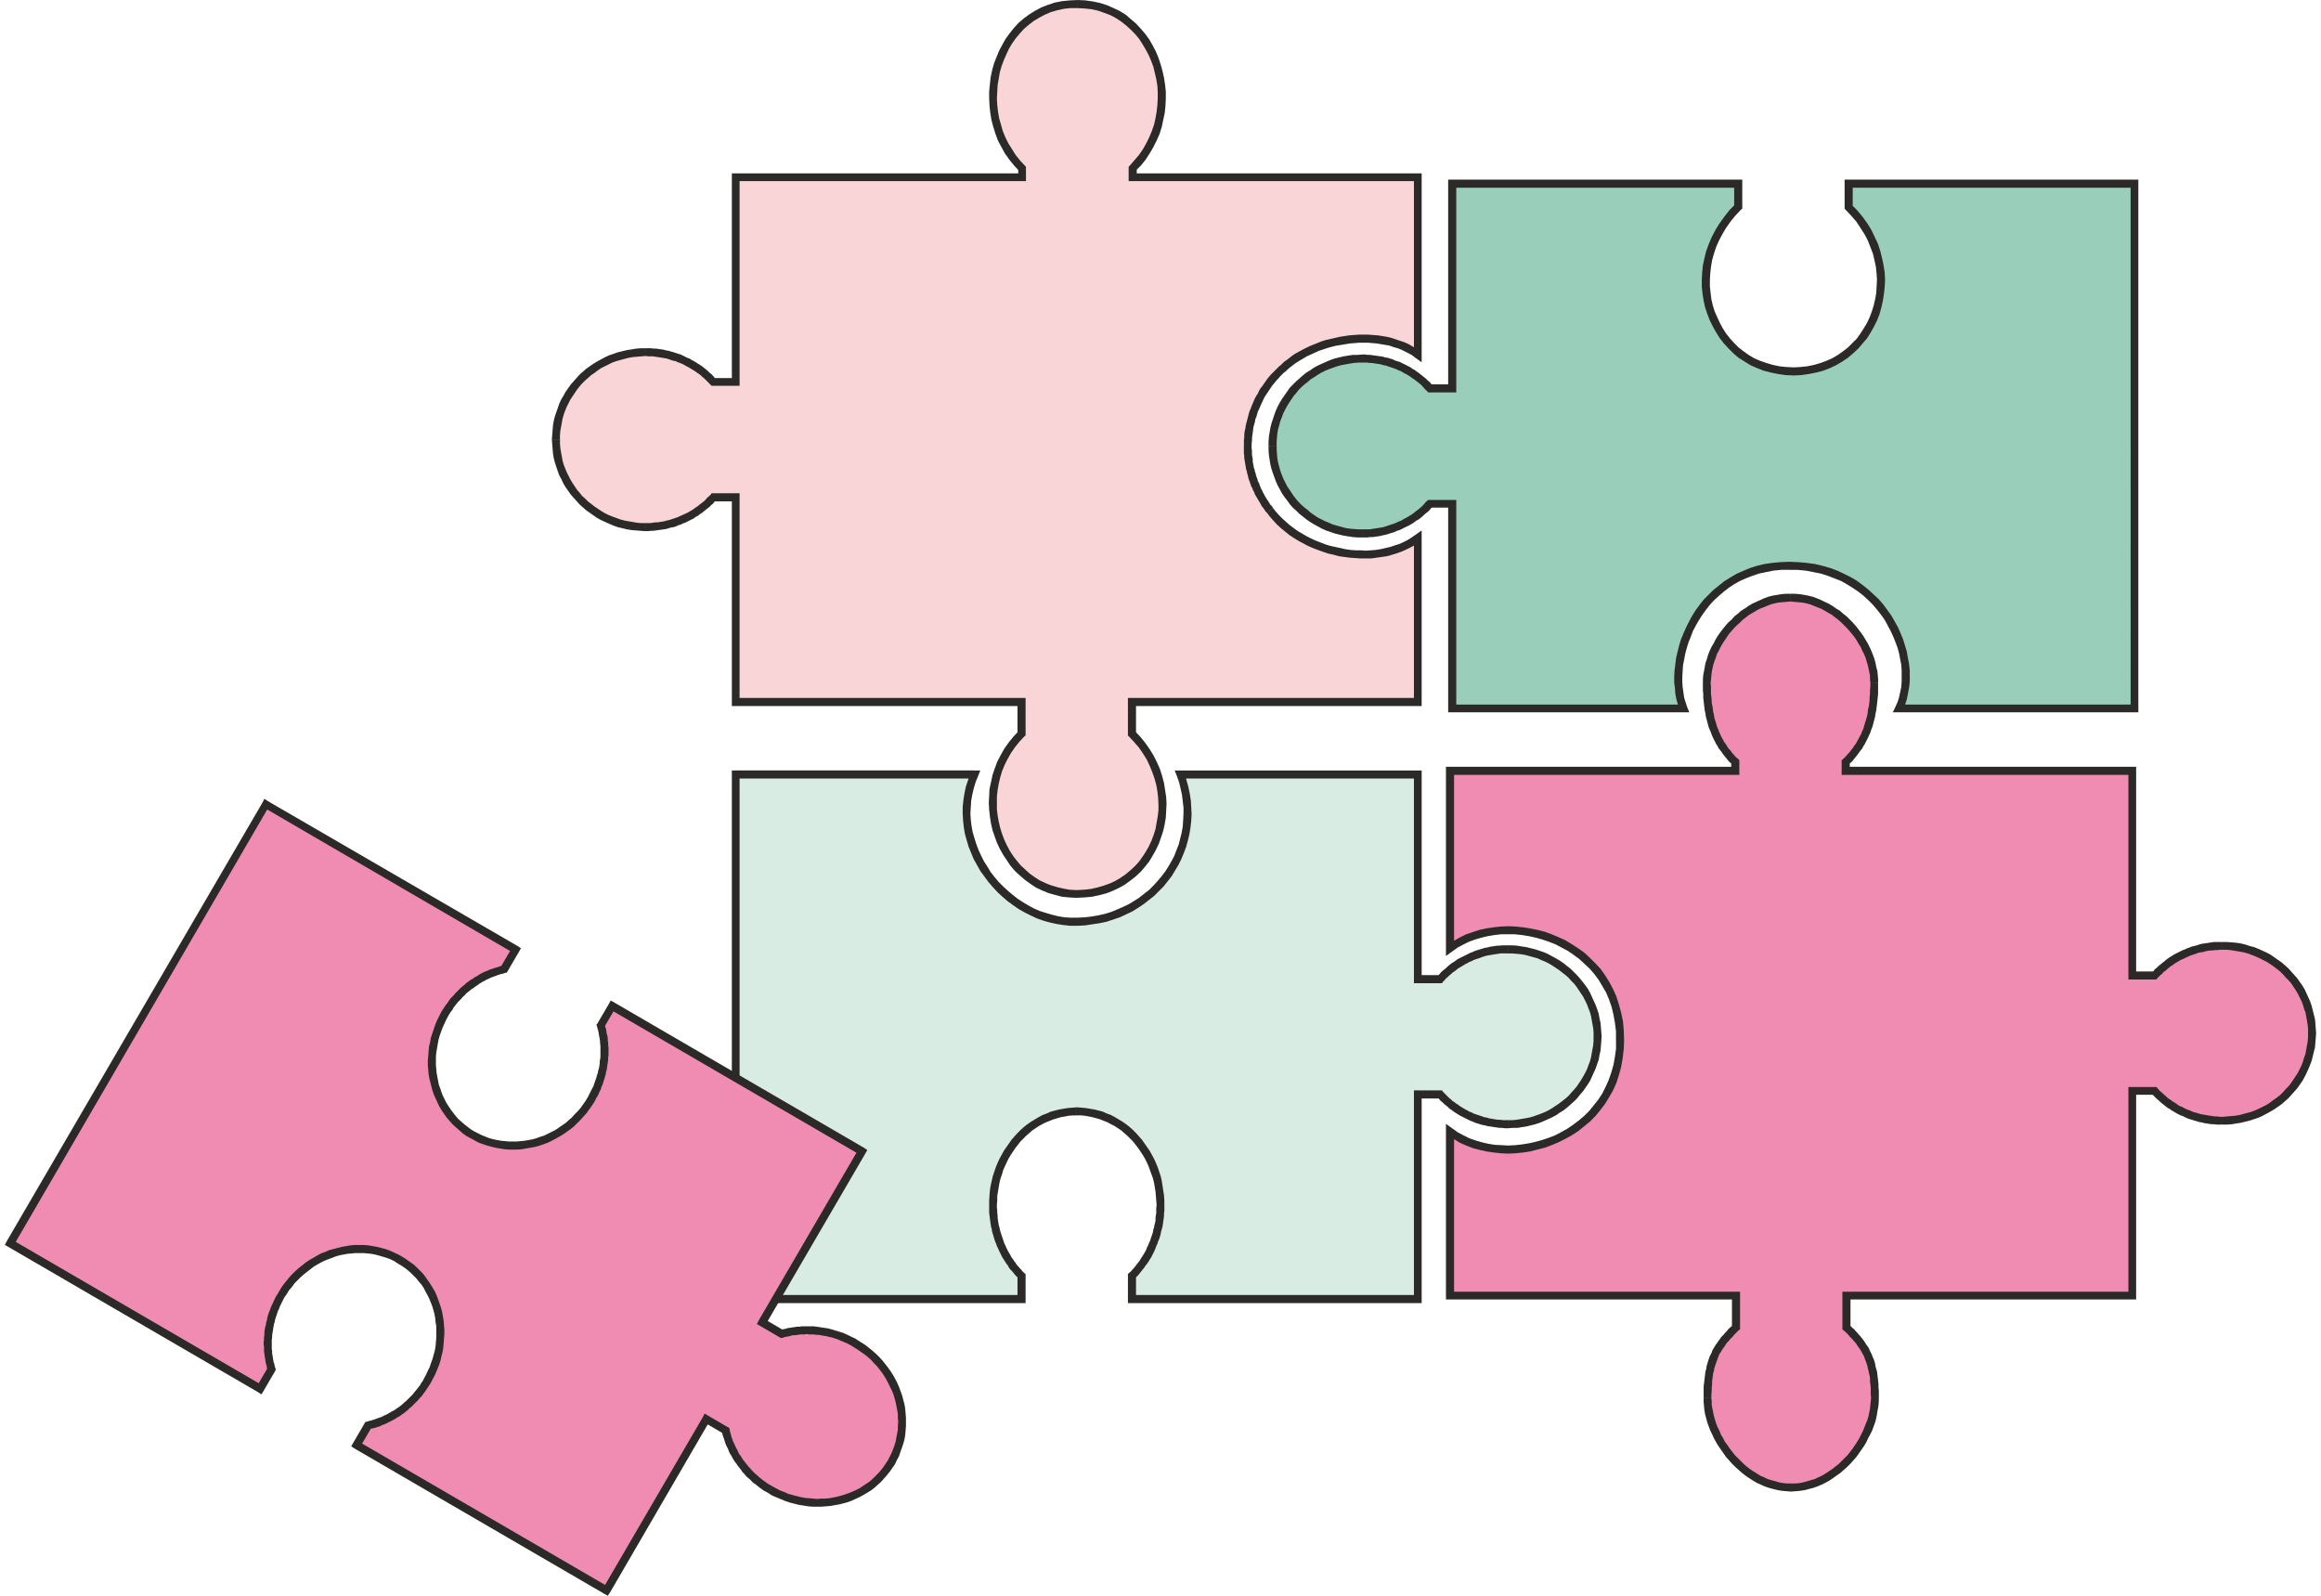 <svg xmlns="http://www.w3.org/2000/svg" width="96" height="66" fill-rule="evenodd" clip-rule="evenodd" image-rendering="optimizeQuality" shape-rendering="geometricPrecision" text-rendering="geometricPrecision" viewBox="0 0 62.79 43.35"><defs><style>.fil4{fill:#f08bb2}.fil1{fill:#2b2a29;fill-rule:nonzero}</style></defs><g id="Слой_x0020_1"><g id="_838559168"><path fill="#99cfba" d="M57.85 4.99h-7.76v.63c1.73 1.71.72 4.47-1.5 4.47-2.23 0-3.24-2.76-1.5-4.47v-.63h-7.77v5.56h-.6c-.45-.5-1.11-.81-1.84-.81-1.35 0-2.44 1.06-2.44 2.38 0 1.31 1.09 2.37 2.44 2.37.73 0 1.39-.31 1.84-.81h.6v5.56h6.28c-.52-1.37.44-3.87 2.88-3.87 2.51 0 3.63 2.48 2.98 3.87h6.39V4.99z"/><path id="1" d="M50.09 5.1l-.11-.11.11-.11h7.76v.22h-7.76zm-.11-.11v-.11h.11l-.11.11zm.22.63l-.19.08-.03-.08v-.63h.22v.63zm-.19.08l-.03-.03v-.05l.03.08zm-1.42 4.28l.19-.01.19-.02.19-.04.17-.05.16-.06.16-.07.15-.09.14-.1.13-.1.12-.12.12-.12.1-.14.09-.14.09-.15.07-.15.06-.16.05-.16.04-.17.03-.17.01-.18.01-.18-.01-.17-.02-.18-.04-.19-.04-.17-.07-.18-.07-.18-.09-.17-.11-.17-.11-.17-.14-.16-.15-.16.15-.15.16.16.15.18.13.18.11.18.09.19.09.19.06.19.05.2.04.19.03.2.01.19-.01.19-.02.19-.03.19-.04.18-.05.18-.07.18-.08.16-.09.16-.1.16-.12.14-.12.14-.14.13-.14.12-.15.1-.17.1-.17.08-.18.07-.19.05-.2.04-.21.03-.21.01v-.22zM47.2 5.62l-.04.08-.15.16-.13.16-.12.17-.1.17-.09.17-.08.18-.06.18-.05.18-.03.18-.02.18-.01.17v.18l.02.18.02.17.04.17.05.16.07.16.07.15.08.15.09.14.11.14.11.12.12.12.13.1.14.1.15.09.16.07.17.06.17.05.18.04.19.02.2.01v.22l-.22-.01-.2-.03-.2-.04-.19-.05-.18-.07-.18-.08-.16-.1-.16-.1-.14-.12-.13-.13-.13-.14-.11-.14-.1-.16-.09-.16-.08-.16-.07-.18-.06-.18-.04-.18-.03-.19-.02-.19V7.6l.01-.19.02-.2.04-.19.05-.2.07-.19.08-.19.1-.19.11-.18.13-.18.14-.18.16-.16-.03.07h.22zm0 0v.05l-.04.03.04-.08zm-.22-.63l.11-.11.11.11v.63h-.22v-.63zm.11-.11h.11v.11l-.11-.11zm-7.77.22l-.11-.11.11-.11h7.77v.22h-7.77zm-.11-.11v-.11h.11l-.11.11zm.22 5.56l-.11.11-.11-.11V4.99h.22v5.56zm0 0v.11h-.11l.11-.11zm-.71.11l-.09-.04.09-.18h.6v.22h-.6zm0 0h-.05l-.04-.04.09.04zm-1.84-1.03h.07l.07.01h.07l.07.01.07.01.07.01.07.01.07.01.06.02.07.01.06.02.07.02.06.03.06.02.07.02.06.03.06.03.06.03.06.03.06.03.05.04.06.03.05.04.06.04.05.04.05.04.05.04.05.04.05.05.05.04.04.05.05.05-.17.14-.04-.04-.04-.04-.04-.05-.04-.04-.05-.04-.05-.04-.04-.03-.05-.04-.05-.03-.05-.04-.05-.03-.05-.03-.06-.03-.05-.03-.05-.03-.06-.02-.06-.03-.05-.02-.06-.02-.06-.02-.06-.02-.06-.02-.06-.01-.06-.02-.06-.01-.06-.01-.07-.01-.06-.01h-.06l-.07-.01h-.13v-.22zm-2.55 2.49v-.13l.01-.13.02-.12.02-.12.03-.12.04-.12.04-.12.04-.11.05-.11.06-.11.06-.1.07-.1.07-.1.07-.1.08-.08.09-.09.09-.08.09-.08.1-.08.1-.06.1-.07.11-.06.11-.05.11-.05.12-.05.11-.04.12-.03.13-.03.12-.02.13-.02h.13l.13-.01v.22h-.12l-.12.01-.12.02-.11.02-.11.02-.11.03-.11.04-.11.04-.1.04-.1.05-.1.06-.09.06-.1.06-.08.07-.09.07-.08.07-.08.08-.07.09-.07.08-.06.09-.06.09-.06.1-.05.09-.05.1-.04.11-.04.1-.03.11-.03.11-.02.11-.01.11-.01.12v.12h-.22zm2.55 2.48h-.13l-.13-.01-.13-.02-.12-.02-.13-.03-.12-.03-.11-.04-.12-.04-.11-.05-.11-.06-.11-.06-.1-.06-.1-.07-.1-.08-.09-.07-.09-.09-.09-.08-.08-.09-.07-.1-.07-.09-.07-.1-.06-.11-.06-.11-.05-.11-.04-.11-.04-.11-.04-.12-.03-.12-.02-.12-.02-.13-.01-.13v-.12h.22v.11l.01.12.01.11.02.11.03.11.03.11.04.11.04.1.05.1.05.1.06.09.06.09.06.09.07.09.07.08.08.08.08.07.09.07.08.07.1.07.09.06.1.05.1.05.1.04.11.05.11.03.11.03.11.03.11.02.12.01.12.01h.12v.22zm1.84-.81l.08-.03-.05.04-.04.05-.05.05-.05.04-.05.04-.05.05-.05.04-.05.04-.06.03-.05.04-.06.04-.05.03-.06.03-.06.03-.06.03-.06.03-.06.03-.07.02-.06.03-.06.02-.07.02-.06.02-.07.02-.06.01-.07.02-.07.01-.07.01-.07.01h-.07l-.07.01h-.14v-.22h.2l.06-.01.06-.01.07-.01.06-.01.06-.01.06-.01.06-.02.06-.02.06-.02.06-.02.06-.02.05-.02.06-.03.06-.02.05-.03.05-.03.06-.03.05-.03.05-.03.05-.03.05-.04.05-.04.04-.03.05-.04.05-.04.04-.04.04-.04.04-.05.04-.04.09-.03v.21zm-.09-.18l.04-.03h.05l-.09.03zm.69-.03l.11.1-.11.11h-.6v-.21h.6zm0 0h.11v.1l-.11-.1zm.11 5.66l-.11.11-.11-.11v-5.56h.22v5.56zm-.11.11h-.11v-.11l.11.11zm6.28-.21l.1.06-.1.15h-6.28v-.21h6.28zm.1.06l.06.15h-.16l.1-.15zm2.78-3.72h-.22l-.21.02-.2.04-.19.04-.18.06-.18.07-.16.07-.16.09-.15.1-.14.11-.13.11-.13.12-.11.12-.11.14-.1.14-.09.14-.08.14-.08.15-.06.16-.06.15-.05.16-.04.15-.03.16-.03.15-.01.16-.01.15v.15l.01.14.02.14.02.14.04.13.04.12-.2.08-.05-.14-.04-.14-.03-.15-.01-.16-.02-.15v-.17l.01-.16.02-.16.02-.17.04-.17.04-.16.05-.17.07-.17.07-.16.08-.16.08-.15.1-.16.11-.15.11-.14.13-.13.13-.13.15-.12.15-.12.16-.1.17-.1.18-.08.19-.08.19-.06.21-.05.21-.03.22-.02.24-.01v.22zm2.98 3.87l-.1-.15.06-.13.04-.13.03-.14.03-.14.01-.14v-.3l-.01-.16-.03-.15-.03-.16-.04-.15-.06-.16-.06-.15-.07-.15-.08-.15-.08-.15-.1-.14-.11-.14-.11-.13-.13-.13-.13-.12-.14-.11-.15-.1-.16-.1-.16-.09-.18-.07-.18-.07-.19-.06-.2-.04-.21-.04-.22-.02h-.22v-.22l.23.01.24.02.22.03.21.05.21.06.19.07.19.09.18.09.17.1.16.12.15.12.14.13.14.13.12.14.11.15.11.15.09.16.09.16.07.16.07.17.05.16.05.17.03.17.03.16.02.17v.33l-.02.16-.03.16-.03.15-.05.15-.06.14-.1-.15v.21zm0 0h-.17l.07-.15.1.15zm6.39-.21l.11.1-.11.11h-6.39v-.21h6.39zm.11.1v.11h-.11l.11-.11zm-.21-14.25l.1-.11.11.11v14.25h-.21V4.99zm.1-.11h.11v.11l-.11-.11z" class="fil1"/><path fill="#f9d5d7" d="M29.14.11c-2.22-.03-3.05 2.94-1.5 4.46v.25h-7.79v5.56h-.6c-.45-.5-1.11-.81-1.84-.81-1.35 0-2.44 1.06-2.44 2.37s1.09 2.38 2.44 2.38c.73 0 1.39-.32 1.84-.81h.6v5.56h7.77v.86c-1.58 1.56-.6 4.34 1.5 4.35 2.22.02 3.13-2.74 1.5-4.35v-.86h7.76v-4.45c-1.15.85-3.15.41-4.02-.76-.37-.48-.6-1.08-.6-1.74 0-.84.38-1.6.98-2.13.89-.85 2.67-1.08 3.64-.36V4.82h-7.74v-.25c1.54-1.52.72-4.44-1.5-4.46z"/><path id="1" d="M27.53 4.57l.03.08-.14-.15-.13-.16-.12-.17-.1-.18-.09-.17-.07-.19-.06-.19-.05-.19-.03-.19-.02-.19-.01-.2v-.19l.02-.19.02-.19.04-.19.05-.18.07-.18.07-.17.09-.17.09-.16.11-.15.12-.15.12-.13.14-.12.15-.11.16-.1.17-.09.18-.07.18-.06.2-.04.21-.02.21-.01v.22h-.2l-.18.02-.18.04-.17.05-.16.07-.15.08-.15.09-.13.1-.13.11-.11.12-.11.13-.1.14-.09.15-.07.15-.07.16-.06.16-.05.17-.03.18-.03.17-.01.18-.01.18.01.18.02.18.03.18.05.17.05.18.07.17.08.16.1.16.1.16.12.15.13.14.03.07h-.21zm.18-.07l.03.03v.04l-.03-.07zm.03.32l-.1.1-.11-.1v-.25h.21v.25zm0 0v.1h-.1l.1-.1zm-7.89.1l-.1-.1.1-.11h7.79v.21h-7.79zm-.1-.1v-.11h.1l-.1.11zm.21 5.56l-.11.1-.1-.1V4.82h.21v5.56zm0 0v.1h-.11l.11-.1zm-.71.1l-.08-.03.08-.18h.6v.21h-.6zm0 0h-.05l-.03-.03.08.03zm-1.84-1.02h.14l.07.01h.07l.07.01.07.01.07.01.07.02.06.01.07.02.07.02.06.02.06.02.07.02.06.03.06.03.06.03.06.02.06.04.06.03.05.03.06.04.05.03.06.04.05.04.05.04.05.04.05.05.05.04.05.05.04.05.05.04-.16.15-.04-.04-.05-.05-.04-.04-.04-.04-.05-.04-.04-.04-.05-.04-.05-.03-.05-.04-.05-.03-.05-.03-.05-.03-.05-.03-.06-.03-.05-.03-.06-.03-.05-.02-.06-.02-.06-.03-.06-.01-.06-.02-.06-.02-.06-.02-.06-.01-.06-.01-.06-.01-.07-.01-.06-.01-.06-.01h-.13l-.07-.01v-.21zm-2.55 2.48l.01-.12.01-.13.01-.13.02-.12.03-.12.04-.12.04-.11.04-.12.05-.11.06-.1.06-.11.07-.1.07-.1.08-.09.08-.09.08-.09.09-.08.09-.08.1-.07.1-.07.1-.06.11-.06.11-.06.11-.05.12-.04.11-.04.13-.03.12-.03.13-.02.12-.02.13-.01h.13v.21l-.12.01-.12.01-.11.01-.12.02-.11.03-.11.03-.11.03-.11.04-.1.05-.1.05-.1.05-.09.06-.09.07-.09.06-.09.08-.08.07-.08.08-.07.08-.07.09-.06.09-.06.09-.06.09-.05.1-.05.1-.04.1-.04.11-.03.11-.02.11-.02.11-.02.11-.01.12v.11h-.22zm2.55 2.49l-.13-.01-.13-.01-.12-.01-.13-.02-.12-.03-.13-.03-.11-.04-.12-.05-.11-.05-.11-.05-.11-.06-.1-.07-.1-.07-.1-.07-.09-.08-.09-.08-.08-.09-.08-.09-.08-.09-.07-.1-.07-.1-.06-.1-.05-.11-.06-.11-.04-.11-.04-.12-.04-.12-.03-.12-.02-.12-.01-.12-.01-.13-.01-.13h.22v.12l.01.11.02.12.02.11.02.11.03.11.04.1.04.1.05.1.05.1.06.1.06.09.06.09.07.08.07.09.08.07.08.08.09.07.09.07.09.06.09.06.1.06.1.05.1.04.11.04.11.04.11.03.11.02.12.02.11.02.12.01h.12v.22zm1.84-.81l.08-.04-.05.05-.04.05-.05.04-.05.05-.05.04-.05.04-.05.04-.05.04-.06.04-.05.04-.06.03-.05.04-.06.03-.06.03-.06.03-.06.03-.06.02-.06.03-.07.02-.06.03-.06.02-.07.01-.07.02-.06.02-.07.01-.07.01-.07.01-.07.01-.07.01h-.07l-.07.01h-.07v-.22h.13l.07-.01.06-.01h.06l.07-.01.06-.01.06-.01.06-.02.06-.01.06-.02.06-.02.06-.02.06-.02.06-.03.05-.02.06-.03.05-.02.06-.03.05-.03.05-.03.05-.03.05-.04.05-.03.05-.04.05-.04.04-.03.05-.04.04-.04.04-.05.05-.04.04-.04.08-.04v.22zm-.08-.18l.03-.04h.05l-.08.04zm.68-.04l.11.11-.11.11h-.6v-.22h.6zm0 0h.11v.11l-.11-.11zm.11 5.67l-.11.11-.1-.11v-5.56h.21v5.56zm-.11.11h-.1v-.11l.1.11zm7.77-.22l.11.11-.11.11h-7.77v-.22h7.77zm0 0h.11v.11l-.11-.11zm.11.97l-.04.08-.18-.08v-.86h.22v.86zm0 0v.05l-.04.03.04-.08zm1.39 4.46l-.2-.01-.2-.02-.19-.05-.18-.05-.17-.07-.17-.08-.15-.1-.15-.11-.14-.12-.13-.12-.12-.14-.1-.15-.1-.15-.09-.16-.08-.17-.06-.17-.06-.17-.04-.18-.03-.19-.02-.18-.01-.19.01-.19.01-.19.04-.18.04-.19.06-.18.07-.19.09-.17.1-.18.12-.17.13-.16.14-.15.15.15-.13.14-.12.15-.11.16-.09.16-.08.16-.07.17-.05.17-.04.17-.03.17-.02.18v.34l.02.17.03.17.04.17.05.16.06.16.07.15.08.15.09.14.1.13.11.13.12.11.12.11.14.1.14.09.15.07.15.06.17.05.17.04.17.03.19.01v.21zm1.61-4.46l-.03-.07.15.16.13.16.12.17.11.18.09.18.08.18.06.19.05.19.03.19.03.19.01.19-.01.18-.01.19-.03.18-.04.18-.06.18-.06.17-.08.17-.09.16-.09.15-.11.14-.12.14-.14.13-.14.11-.15.11-.16.09-.17.08-.18.07-.19.05-.19.04-.21.02-.21.01v-.21l.2-.01.18-.02.18-.04.17-.05.17-.06.15-.07.15-.09.13-.09.13-.11.12-.11.11-.12.1-.14.09-.14.08-.14.07-.15.06-.16.05-.16.03-.17.03-.17.02-.17v-.17l-.01-.18-.02-.17-.03-.17-.05-.18-.06-.17-.07-.17-.08-.17-.1-.16-.11-.16-.13-.15-.14-.15-.03-.08h.22zm-.19.08l-.03-.03v-.05l.03.08zm-.03-.94l.11-.11.11.11v.86h-.22v-.86zm0 0v-.11h.11l-.11.11zm7.87-.11l.11.11-.11.11h-7.76v-.22h7.76zm.11.11v.11h-.11l.11-.11zm-.21-4.45l.04-.09.17.09v4.45h-.21v-4.45zm.04-.09l.17-.12v.21l-.17-.09zm-3.87-.74v.01l.08.1.09.1.09.09.1.09.1.09.11.08.11.08.12.07.12.07.12.06.13.06.13.05.13.05.13.04.14.03.14.03.13.03.14.02.14.01h.14l.13.01.14-.01.13-.01.13-.02.13-.03.13-.03.12-.04.13-.04.11-.05.12-.06.11-.07.1-.07.13.18-.12.08-.12.07-.12.06-.13.06-.14.05-.13.04-.14.04-.14.02-.14.02-.15.02H36.83l-.15-.01-.14-.01-.15-.02-.15-.02-.14-.04-.14-.03-.15-.05-.14-.05-.13-.05-.14-.06-.13-.07-.13-.07-.13-.08-.12-.08-.11-.09-.11-.09-.11-.1-.1-.11-.09-.1-.09-.12v.01l.17-.14zm0 0v.01-.01zm-.58-1.67v.06l.01.06v.12l.01.05.01.06v.06l.01.06.01.05.01.06.02.05.01.06.02.05.01.05.02.06.02.05.01.05.03.05.02.06.02.05.02.05.03.05.02.05.03.05.02.04.03.05.03.05.03.04.03.05.03.05.04.04.03.04-.17.14-.04-.05-.03-.05-.04-.05-.03-.04-.03-.06-.03-.05-.03-.05-.03-.05-.03-.05-.03-.05-.02-.06-.03-.05-.02-.06-.03-.05-.02-.06-.02-.06-.02-.05-.02-.06-.01-.06-.02-.06-.01-.06-.02-.06-.01-.06-.01-.06-.01-.06-.01-.06-.01-.06v-.06l-.01-.07v-.19h.21zm.94-2.05v.01l-.06.04-.05.05-.05.05-.05.06-.05.05-.04.05-.05.06-.04.05-.04.06-.04.06-.04.06-.04.06-.04.06-.03.06-.03.07-.03.06-.03.07-.03.07-.03.06-.02.07-.02.07-.03.07-.01.07-.02.07-.02.07-.01.08-.01.07-.01.07-.01.08v.07l-.01.08v.07h-.21v-.16l.01-.08v-.08l.01-.08.02-.08.01-.08.02-.08.02-.07.02-.08.02-.08.02-.07.03-.07.03-.08.03-.07.03-.07.03-.07.04-.07.04-.06.03-.07.04-.07.05-.06.04-.06.05-.07.04-.06.05-.06.05-.06.05-.05.06-.06.05-.05.06-.06.06-.05-.01.01.15.15zm0 0v.01h-.01l.01-.01zm3.68-.44l-.17.09-.09-.07-.09-.05-.1-.05-.1-.05-.1-.04-.11-.03-.11-.04-.11-.02-.12-.02-.12-.02-.12-.01-.12-.01h-.24l-.12.01-.13.01-.12.02-.12.02-.13.02-.12.03-.11.03-.12.04-.12.04-.11.05-.11.05-.11.05-.1.06-.1.06-.1.06-.09.07-.09.07-.08.07-.15-.15.09-.09.1-.07.1-.08.1-.07.11-.06.11-.06.12-.06.11-.05.13-.05.12-.05.12-.04.13-.03.13-.03.13-.03.13-.02.13-.02.13-.01.13-.01h.26l.13.01.13.01.13.02.12.02.12.03.12.04.12.04.12.04.11.05.1.06.11.06.1.07-.17.09h.21zm0 0v.21l-.17-.12.17-.09zm-.21-4.81l.1-.11.11.11v4.81h-.21V4.82zm.1-.11h.11v.11l-.11-.11zm-7.74.21l-.11-.1.11-.11h7.74v.21h-7.74zm0 0h-.11v-.1l.11.1zm-.11-.35l.03-.07.19.07v.25h-.22v-.25zm0 0v-.04l.03-.03-.03.07zM29.14 0l.21.01.21.03.19.04.19.06.18.08.17.08.16.1.14.12.14.12.13.14.12.14.11.15.09.16.09.17.07.17.06.18.05.18.04.18.03.19.02.19v.19l-.01.2-.02.19-.04.19-.04.19-.06.19-.08.18-.09.18-.1.17-.11.17-.13.16-.15.15-.15-.15.13-.15.12-.14.11-.16.09-.16.08-.16.07-.17.06-.17.04-.18.03-.17.02-.18.01-.18V2.5l-.01-.17-.03-.18-.04-.17-.04-.17-.06-.16-.07-.16-.08-.15-.09-.15-.09-.14-.11-.13-.12-.12-.12-.11-.14-.11-.14-.09-.15-.08-.16-.06-.17-.06-.18-.04-.19-.02-.19-.01V0z" class="fil1"/><path fill="#d8ece4" d="M19.85 21.04h6.49c-.82 1.85.83 4.05 2.8 4 2.13-.05 3.52-2.08 2.8-4h6.44v5.56h.61c.45-.5 1.1-.81 1.84-.81 1.34 0 2.44 1.06 2.44 2.37 0 1.32-1.1 2.38-2.44 2.38-.74 0-1.39-.31-1.84-.81h-.61v5.56h-7.76v-.63c.47-.47.77-1.16.77-1.92 0-1.41-1.01-2.55-2.27-2.55s-2.28 1.14-2.28 2.55c0 .76.3 1.45.78 1.92v.63h-7.77V21.04z"/><path id="1" d="M26.34 20.93l.1.15-.1.07h-6.49v-.22h6.49zm0 0h.16l-.06.15-.1-.15zm2.8 4.22h-.19l-.19-.02-.19-.03-.18-.04-.18-.05-.17-.06-.17-.08-.16-.08-.16-.09-.16-.11-.15-.11-.14-.12-.13-.12-.13-.14-.12-.14-.11-.15-.11-.15-.09-.16-.09-.16-.07-.17-.07-.17-.05-.17-.05-.18-.03-.18-.02-.19-.01-.18v-.18l.02-.19.03-.19.04-.18.06-.18.07-.19.2.09-.07.17-.05.17-.04.17-.03.17-.01.17-.01.17.01.17.02.16.03.17.05.17.05.16.06.16.07.15.08.16.09.14.09.15.11.14.11.13.12.12.13.12.13.11.14.11.14.09.15.09.15.08.16.07.16.05.17.05.16.04.18.03.17.01h.17l.01.22zm2.8-4l.1-.15.06.19.05.18.04.19.03.19.01.18.01.19-.01.18-.02.18-.03.18-.04.17-.05.18-.06.16-.07.17-.08.16-.09.15-.09.15-.11.14-.11.14-.13.13-.13.13-.14.11-.14.11-.15.1-.16.1-.17.08-.17.08-.18.06-.18.06-.19.04-.2.03-.2.03-.2.01-.01-.22.2-.01.18-.02.18-.03.18-.04.17-.05.17-.07.16-.07.15-.07.15-.09.14-.09.14-.11.13-.1.12-.12.11-.12.11-.13.1-.13.09-.14.08-.14.08-.15.06-.16.06-.15.04-.16.04-.16.03-.17.01-.17.01-.17v-.17l-.02-.17-.02-.17-.04-.18-.04-.17-.06-.17.1-.15v.22zm-.1-.07l-.06-.15h.16l-.1.15zm6.54-.15l.11.11-.11.11h-6.44v-.22h6.44zm0 0h.11v.11l-.11-.11zm.11 5.67l-.11.11-.1-.11v-5.56h.21v5.56zm-.11.11h-.1v-.11l.1.11zm.61-.22l.08.18-.08.04h-.61v-.22h.61zm.08.18l-.03.04h-.05l.08-.04zm1.76-.77h-.2l-.06.01-.07.01-.06.01-.06.01-.06.01-.06.01-.07.02-.06.02-.05.02-.06.02-.06.02-.06.02-.05.03-.06.02-.05.03-.06.03-.05.03-.05.03-.05.03-.05.03-.05.04-.05.04-.05.03-.04.04-.05.04-.04.04-.05.04-.04.05-.04.04-.16-.15.05-.04.04-.05.05-.05.05-.04.05-.04.05-.05.05-.04.05-.04.05-.03.06-.04.05-.04.06-.03.06-.03.06-.03.06-.03.06-.03.06-.03.06-.02.06-.03.07-.02.06-.02.07-.02.06-.02.07-.01.07-.02.07-.01.06-.01.07-.01h.07l.07-.01H40.83v.22zm2.33 2.26v-.11l-.01-.12-.02-.11-.02-.11-.02-.11-.03-.11-.04-.1-.04-.11-.05-.1-.05-.1-.06-.09-.06-.09-.06-.09-.07-.09-.08-.08-.07-.08-.08-.07-.09-.07-.09-.07-.09-.06-.09-.06-.1-.06-.1-.05-.1-.04-.11-.05-.11-.03-.11-.03-.11-.03-.12-.02-.12-.01-.11-.01h-.12v-.22h.13l.13.01.12.02.13.02.12.03.12.03.12.04.12.04.11.05.11.06.11.06.1.06.1.07.1.08.09.07.09.09.08.08.08.09.08.1.07.09.07.1.06.11.05.11.05.11.05.11.04.11.04.12.02.12.03.13.01.12.01.13.01.12h-.22zm-2.33 2.27h.12l.11-.01.12-.02.12-.02.11-.02.11-.03.11-.04.11-.04.1-.04.1-.05.1-.06.09-.06.09-.06.09-.07.09-.07.08-.07.07-.08.08-.09.07-.08.06-.09.06-.09.06-.1.05-.09.05-.1.04-.11.04-.1.03-.11.02-.11.02-.11.02-.11.01-.12v-.12h.22l-.01.13-.01.13-.01.12-.03.13-.02.12-.04.11-.04.12-.05.11-.05.11-.05.11-.06.1-.07.1-.07.1-.08.09-.08.1-.08.08-.09.08-.09.08-.1.08-.1.06-.1.07-.11.06-.11.05-.11.05-.12.05-.12.04-.12.03-.12.03-.13.02-.12.02h-.13l-.13.01v-.22zm-1.84-.81l.08.04.04.04.04.04.05.05.04.04.05.04.04.04.05.03.05.04.05.03.05.04.05.03.05.03.05.03.06.03.05.03.06.02.05.03.06.02.06.02.06.02.06.02.05.02.07.01.06.02.06.01.06.01.06.01.07.01h.06l.07.01h.13v.22h-.08l-.07-.01h-.07l-.07-.01-.07-.01-.06-.01-.07-.01-.07-.01-.07-.02-.06-.01-.07-.02-.06-.02-.07-.02-.06-.03-.06-.02-.06-.03-.06-.03-.06-.03-.06-.03-.06-.03-.06-.04-.05-.03-.06-.04-.05-.04-.05-.03-.05-.05-.05-.04-.05-.04-.05-.05-.05-.04-.04-.05-.05-.05.08.04v-.22zm0 0h.05l.03.04-.08-.04zm-.61.22l-.1-.11.1-.11h.61v.22h-.61zm-.1-.11v-.11h.1l-.1.11zm.21 5.56l-.11.11-.1-.11v-5.56h.21v5.56zm0 0v.11h-.11l.11-.11zm-7.87.11l-.11-.11.11-.11h7.76v.22h-7.76zm0 0h-.11v-.11l.11.11zm-.11-.74l.03-.08.19.08v.63h-.22v-.63zm0 0v-.05l.03-.03-.03.08zm.99-1.92V32.89l-.01.07v.07l-.01.08-.01.07-.01.07-.01.07-.02.07-.02.07-.01.06-.02.07-.02.07-.03.06-.02.07-.03.06-.02.06-.03.07-.03.06-.03.06-.03.06-.04.06-.03.05-.04.06-.04.05-.04.06-.04.05-.04.05-.04.05-.04.05-.05.05-.04.04-.16-.15.05-.04.04-.05.04-.04.04-.05.03-.04.04-.05.04-.05.03-.05.03-.05.04-.06.03-.05.03-.05.03-.06.02-.06.03-.05.02-.06.03-.06.02-.06.02-.06.02-.06.02-.06.01-.07.02-.06.01-.06.02-.07.01-.06v-.07l.01-.07.01-.06v-.14l.01-.07h.21zm-2.38-2.66l.12.01.12.01.12.02.12.02.12.03.11.03.11.05.11.04.11.06.1.06.1.06.1.07.09.07.09.08.09.09.08.09.08.09.07.1.07.1.07.1.06.11.06.11.05.11.05.12.04.12.04.12.03.13.02.13.02.13.02.13.01.14v.13h-.21l-.01-.13-.01-.12-.01-.12-.02-.12-.02-.12-.03-.12-.04-.11-.04-.11-.04-.11-.05-.11-.05-.1-.06-.1-.06-.09-.06-.09-.07-.09-.07-.09-.08-.08-.08-.08-.08-.07-.08-.07-.09-.06-.09-.06-.1-.05-.09-.05-.1-.04-.1-.04-.1-.03-.11-.03-.1-.02-.11-.02-.11-.01h-.11v-.22zm-2.38 2.66v-.13l.01-.14.01-.13.02-.13.03-.13.03-.13.04-.12.04-.12.05-.12.05-.11.06-.11.06-.11.07-.1.07-.1.07-.1.08-.09.08-.09.09-.09.09-.08.09-.07.1-.07.1-.06.1-.06.11-.06.11-.04.11-.05.11-.03.12-.03.11-.02.12-.02.13-.01.12-.01v.22h-.11l-.11.01-.11.02-.11.02-.1.03-.1.03-.1.04-.1.04-.1.05-.09.05-.09.06-.09.06-.08.07-.08.07-.08.08-.08.08-.07.09-.07.09-.06.09-.06.09-.06.1-.05.1-.05.11-.05.11-.03.11-.04.11-.03.12-.02.12-.02.12-.02.12v.12l-.01.13h-.21zm.77 1.92l.03.07-.04-.04-.05-.05-.04-.05-.04-.05-.05-.05-.04-.05-.03-.06-.04-.05-.04-.06-.03-.05-.04-.06-.03-.06-.03-.06-.03-.06-.03-.07-.03-.06-.02-.06-.03-.07-.02-.06-.02-.07-.02-.07-.02-.06-.01-.07-.02-.07-.01-.07-.01-.07-.01-.07-.01-.08-.01-.07V32.74h.21v.07l.01.07v.07l.01.06v.07l.01.07.01.06.01.07.02.06.01.06.02.07.02.06.02.06.02.06.02.06.02.06.03.06.02.05.03.06.03.06.03.05.03.05.03.06.04.05.03.05.04.05.03.05.04.04.04.05.04.04.04.05.04.04.04.08h-.22zm.18-.08l.04.03v.05l-.04-.08zm.04.71l-.11.11-.11-.11v-.63h.22v.63zm0 0v.11h-.11l.11-.11zm-7.88.11l-.1-.11.1-.11h7.77v.22h-7.77zm0 0h-.1v-.11l.1.11zm-.1-14.36l.1-.11.11.11v14.25h-.21V21.04zm0 0v-.11h.1l-.1.11z" class="fil1"/><g><path d="M48.51 16.23c1.26 0 2.28 1.24 2.28 2.32 0 1.09-.3 1.68-.78 2.15v.24h7.78v5.56h.61c.45-.49 1.1-.81 1.84-.81 1.34 0 2.44 1.07 2.44 2.38 0 1.31-1.1 2.37-2.44 2.37-.74 0-1.39-.31-1.84-.8h-.61v5.56h-7.76v.86c.47.47.77.83.77 1.92 0 1.08-1.02 2.43-2.27 2.43-1.26 0-2.28-1.35-2.28-2.43 0-1.09.3-1.45.78-1.92v-.86h-7.77v-4.45c1.58 1.16 4.62.17 4.62-2.5.01-2.7-3.05-3.65-4.62-2.5v-4.81h7.75v-.24c-.47-.47-.77-1.06-.77-2.15 0-1.08 1.01-2.32 2.27-2.32z" class="fil4"/><path id="1" d="M50.89 18.55h-.21l-.01-.09v-.1l-.02-.1-.02-.1-.02-.09-.03-.1-.03-.1-.04-.1-.05-.09-.04-.1-.06-.09-.05-.09-.06-.09-.07-.09-.07-.08-.07-.08-.08-.08-.07-.07-.09-.08-.08-.06-.09-.07-.09-.05-.1-.06-.09-.05-.1-.04-.1-.04-.1-.04-.11-.03-.1-.02-.11-.01-.11-.01-.11-.01v-.21h.12l.13.01.12.02.11.02.12.03.11.04.12.05.1.05.11.05.1.06.1.07.1.06.09.08.09.07.09.09.08.08.08.09.07.09.07.09.07.1.06.1.06.1.05.1.05.11.04.1.04.11.03.11.02.11.03.11.01.1.01.11v.11zm-.77 2.15h-.22l.04-.08.04-.04.04-.04.04-.05.04-.04.04-.05.03-.04.04-.05.03-.05.04-.05.03-.05.03-.06.03-.05.03-.06.03-.05.02-.06.03-.06.02-.06.02-.07.02-.07.02-.06.02-.07.02-.08.01-.07.01-.08.02-.08.01-.08.01-.08v-.09l.01-.09v-.09l.01-.1v-.1h.21V18.85l-.01.1-.01.09-.01.09-.01.08-.01.09-.02.08-.01.08-.02.08-.02.07-.02.08-.02.07-.03.07-.02.07-.03.06-.03.07-.03.06-.03.06-.03.06-.04.06-.03.06-.04.05-.04.05-.04.06-.04.05-.04.05-.04.05-.04.05-.05.04-.04.05.03-.08zm-.22 0v-.05l.04-.03-.04.08zm0 .24v-.24h.22v.24l-.11.11-.11-.11zm.11.11h-.11v-.11l.11.11zm7.78 0h-7.78v-.22h7.78l.11.11-.11.11zm0-.22h.11v.11l-.11-.11zm-.1 5.67v-5.56h.21v5.56l-.11.11-.1-.11zm.1.11h-.1v-.11l.1.11zm.61 0h-.61v-.22h.61l.08.18-.08.04zm.08-.04l-.03.04h-.05l.08-.04zm1.76-.98v.21h-.07l-.06.01h-.07l-.06.01h-.07l-.06.01-.06.01-.06.02-.06.01-.07.01-.05.02-.06.02-.06.02-.06.02-.06.03-.05.02-.06.03-.05.02-.06.03-.05.03-.05.03-.05.03-.05.04-.05.03-.05.04-.05.04-.04.04-.05.03-.04.05-.05.04-.04.04-.04.04-.16-.14.05-.05.04-.05.05-.04.05-.05.05-.04.05-.04.05-.04.05-.04.05-.04.06-.04.05-.03.06-.04.06-.03.06-.03.06-.03.06-.03.06-.02.06-.03.06-.02.07-.03.06-.01.07-.02.06-.02.07-.02.07-.01.07-.01.06-.01.07-.01.07-.01H60.24zm2.55 2.48h-.22v-.12l-.01-.11-.02-.12-.02-.11-.02-.11-.04-.1-.03-.11-.04-.1-.05-.1-.05-.1-.06-.1-.06-.09-.06-.09-.07-.08-.08-.08-.07-.08-.08-.08-.09-.07-.09-.07-.09-.06-.09-.06-.1-.05-.1-.05-.11-.05-.1-.04-.11-.04-.11-.03-.11-.02-.12-.02-.12-.02-.11-.01h-.12v-.21h.13l.13.01.12.01.13.02.12.03.12.04.12.03.12.05.11.05.11.05.11.06.1.07.1.07.1.07.09.08.09.08.08.09.08.09.08.09.07.1.07.1.06.1.05.11.05.11.05.11.04.12.03.12.03.12.03.12.01.12.01.13.01.13zm-2.55 2.48v-.21l.12-.01.11-.01.12-.01.12-.02.11-.03.11-.03.11-.03.1-.04.11-.05.1-.05.1-.05.09-.06.09-.07.09-.06.09-.07.08-.08.07-.08.08-.08.07-.09.06-.09.06-.09.06-.09.05-.1.05-.1.04-.1.03-.11.04-.11.02-.11.02-.11.02-.11.01-.12v-.11h.22l-.01.13-.01.12-.01.13-.03.12-.03.12-.03.12-.04.11-.05.12-.05.11-.05.1-.06.11-.07.1-.07.1-.08.09-.08.09-.08.09-.09.08-.09.08-.1.07-.1.07-.1.06-.11.06-.11.06-.11.05-.12.04-.12.04-.12.03-.12.03-.13.02-.12.02-.13.01h-.13zm-1.84-.81v-.21l.08.03.04.05.04.04.05.04.04.04.05.04.04.04.05.04.05.03.05.04.05.03.05.03.05.04.05.03.06.02.05.03.06.03.05.02.06.02.06.03.06.02.05.01.06.02.07.02.06.01.06.01.06.01.06.01.07.01.06.01h.07l.06.01h.07v.21H60.09l-.07-.01h-.07l-.07-.01-.06-.01-.07-.01-.07-.02-.07-.01-.06-.02-.07-.02-.06-.02-.07-.02-.06-.02-.06-.03-.06-.03-.06-.02-.06-.03-.06-.03-.06-.04-.06-.03-.05-.04-.06-.03-.05-.04-.05-.04-.05-.04-.05-.04-.05-.05-.05-.04-.05-.05-.04-.04-.05-.05.08.03zm0-.21h.05l.03.03-.08-.03zm-.61 0h.61v.21h-.61l-.1-.1.1-.11zm-.1.11v-.11h.1l-.1.11zm0 5.56v-5.56h.21v5.56l-.11.1-.1-.1zm.21 0v.1h-.11l.11-.1zm-7.87-.11h7.76v.21h-7.76l-.11-.1.11-.11zm-.11.11v-.11h.11l-.11.11zm0 .86v-.86h.22v.86l-.19.08-.03-.08zm.03.08l-.03-.03v-.05l.03.08zm.96 1.84h-.21l-.01-.1v-.18l-.01-.09-.01-.08v-.08l-.01-.08-.02-.07-.01-.06-.02-.07-.01-.06-.02-.06-.02-.06-.02-.05-.02-.06-.02-.05-.03-.05-.02-.04-.03-.05-.03-.05-.03-.04-.03-.04-.03-.05-.03-.04-.04-.04-.03-.04-.04-.04-.04-.04-.04-.05-.04-.04-.04-.04-.05-.04.15-.16.05.05.04.04.05.04.04.05.04.04.04.05.04.04.03.04.04.05.04.05.03.05.03.05.04.05.03.05.02.05.03.06.03.06.02.06.03.06.02.06.02.07.01.07.02.07.02.07.01.08.01.08.01.09.01.08v.09l.01.1v.2zm-2.38 2.54v-.22h.11l.11-.01.1-.02.11-.03.1-.03.11-.03.1-.05.09-.04.1-.06.09-.06.09-.06.09-.07.09-.07.08-.08.08-.08.08-.08.07-.09.07-.09.06-.09.06-.09.06-.1.05-.1.05-.1.04-.1.04-.1.04-.1.03-.1.02-.1.02-.1.01-.1.01-.1.01-.09h.21v.1l-.01.11-.02.11-.02.12-.02.11-.03.11-.04.11-.04.11-.05.1-.06.11-.05.11-.06.1-.07.1-.07.1-.07.1-.08.09-.08.09-.09.09-.09.08-.09.08-.1.07-.1.07-.1.07-.11.06-.1.05-.12.05-.11.04-.12.03-.11.03-.13.02-.12.01-.12.01zm-2.38-2.54h.21l.01.09v.1l.02.1.02.1.02.1.03.1.03.1.04.1.05.1.04.1.06.1.05.1.07.09.06.09.07.09.07.09.08.08.08.08.08.08.08.07.09.07.09.06.1.06.09.06.1.04.1.05.1.03.11.03.1.03.11.02.11.01h.11v.22l-.13-.01-.12-.01-.12-.02-.12-.03-.11-.03-.12-.04-.11-.05-.11-.05-.1-.06-.11-.07-.1-.07-.09-.07-.09-.08-.09-.08-.09-.09-.08-.09-.08-.09-.07-.1-.07-.1-.07-.1-.06-.1-.06-.11-.05-.11-.05-.1-.04-.11-.04-.11-.03-.11-.03-.11-.02-.12-.01-.11-.01-.11v-.1zm.77-1.92h.22l-.04.08-.04.04-.04.04-.04.04-.04.05-.04.04-.04.04-.03.04-.04.04-.03.04-.03.05-.03.04-.03.04-.03.05-.03.05-.03.04-.02.05-.02.05-.02.06-.02.05-.02.06-.02.06-.02.06-.01.07-.02.06-.01.07-.01.08-.01.08v.08l-.01.09v.08l-.01.1v.1h-.21V37.68l.01-.09.01-.08.01-.09.01-.08.01-.08.02-.07.01-.07.02-.07.02-.07.02-.06.02-.06.03-.06.03-.06.02-.06.03-.05.03-.05.03-.05.04-.05.03-.05.04-.05.03-.05.04-.04.04-.04.04-.05.04-.04.04-.05.04-.04.05-.04.04-.05-.03.08zm.22 0v.05l-.04.03.04-.08zm0-.86v.86h-.22v-.86l.11-.11.11.11zm-.11-.11h.11v.11l-.11-.11zm-7.77 0h7.77v.21h-7.77l-.11-.1.11-.11zm0 .21h-.11v-.1l.11.1zm.11-4.55v4.45h-.22v-4.45l.18-.09.04.09zm-.22 0v-.22l.18.13-.18.09zm4.62-2.5h.22l-.01.25-.03.25-.04.23-.06.22-.07.22-.09.2-.11.19-.11.18-.13.17-.13.16-.15.15-.16.13-.16.13-.17.11-.18.1-.18.09-.19.08-.19.07-.2.05-.19.05-.2.03-.2.02-.2.01-.2-.01-.19-.02-.2-.03-.18-.04-.19-.05-.18-.07-.18-.08-.16-.1-.16-.11.13-.17.14.1.15.08.16.08.17.06.17.05.17.04.18.03.19.01.18.01.19-.01.18-.02.19-.03.18-.04.18-.05.18-.06.18-.07.17-.09.16-.09.16-.11.16-.12.14-.12.14-.14.12-.15.12-.15.11-.17.09-.18.08-.18.07-.2.06-.21.04-.22.03-.22v-.24zm-4.62-2.5h.22l-.17-.08.16-.11.16-.09.18-.09.18-.06.18-.06.19-.04.2-.03.19-.02.2-.01.2.01.2.02.19.03.2.04.2.05.19.07.19.08.18.08.18.11.17.11.17.12.15.14.15.15.14.15.12.17.12.19.1.19.09.2.07.22.06.22.05.24.02.24.01.26h-.22v-.24l-.03-.23-.04-.22-.05-.21-.07-.2-.08-.19-.1-.17-.1-.17-.12-.16-.13-.15-.14-.13-.14-.13-.15-.11-.16-.11-.17-.09-.17-.09-.18-.07-.18-.06-.18-.05-.18-.04-.19-.03-.19-.02h-.37l-.18.02-.18.03-.17.04-.17.05-.17.06-.16.08-.15.08-.14.1-.18-.09zm.18.09l-.18.13v-.22l.18.09zm.04-4.9v4.81h-.22v-4.81l.11-.11.11.11zm-.22 0v-.11h.11l-.11.11zm7.86.11h-7.75v-.22h7.75l.11.11-.11.11zm.11-.11v.11h-.11l.11-.11zm0-.24v.24h-.22v-.24l.19-.08.03.08zm-.03-.08l.03.03v.05l-.03-.08zm-.96-2.07h.21l.01.1v.19l.01.09.01.09v.08l.02.08.01.08.01.08.02.07.01.08.02.07.02.06.02.07.02.07.03.06.02.06.03.06.02.05.03.06.03.05.03.06.04.05.03.05.03.05.04.05.04.04.03.05.04.04.04.05.04.04.05.04-.16.16-.04-.05-.05-.04-.04-.05-.04-.05-.04-.05-.04-.05-.04-.06-.04-.05-.04-.05-.03-.06-.04-.06-.03-.06-.03-.06-.03-.06-.03-.07-.02-.06-.03-.07-.03-.07-.02-.07-.02-.08-.02-.07-.02-.08-.01-.08-.02-.08-.01-.09-.01-.08-.01-.09-.01-.09v-.1l-.01-.1v-.2zm2.38-2.42v.21l-.11.01-.11.01-.11.01-.1.02-.11.03-.1.04-.1.04-.1.04-.09.05-.1.06-.09.05-.09.07-.08.06-.08.08-.08.07-.08.08-.07.08-.07.08-.06.09-.06.09-.06.09-.05.09-.05.1-.05.09-.03.1-.04.1-.03.1-.02.09-.02.1-.01.1-.01.1-.01.09h-.21v-.11l.01-.11.02-.1.02-.11.02-.11.04-.11.03-.11.04-.1.05-.11.06-.1.05-.1.06-.1.07-.1.07-.09.07-.09.08-.09.09-.08.08-.09.09-.07.09-.08.1-.06.1-.07.1-.06.11-.05.11-.05.11-.05.11-.04.12-.03.12-.02.12-.02.12-.01h.12z" class="fil1"/></g><g><path d="M7.09 21.85l6.79 3.95-.31.53c-.64.15-1.24.57-1.61 1.21-.69 1.18-.35 2.65.74 3.29 1.1.64 2.55.2 3.23-.98.38-.64.45-1.36.26-1.99l.31-.53 6.79 3.94-2.71 4.66.53.31c.63-.19 1.36-.12 1.99.25 1.18.69 1.62 2.13.98 3.23-.64 1.1-2.11 1.43-3.29.75-.64-.37-1.06-.97-1.21-1.61l-.53-.31-2.71 4.65-6.78-3.95.31-.53c.64-.15 1.23-.57 1.61-1.21.68-1.17.35-2.65-.75-3.29-1.1-.64-2.55-.2-3.23.98-.37.64-.45 1.36-.26 2l-.31.53-6.78-3.95 6.94-11.93z" class="fil4"/><path id="1" d="M13.82 25.89l-6.78-3.95.1-.18 6.79 3.94.04.15-.15.04zm.11-.19l.09.06-.05.09-.04-.15zm-.46.57l.31-.53.19.11-.31.53-.07.05-.12-.16zm.19.11l-.02.04-.05.01.07-.05zm-1.61 1.21l-.19-.11.04-.06.04-.06.04-.06.04-.05.04-.06.04-.06.05-.05.05-.05.04-.05.05-.05.05-.05.05-.05.05-.04.05-.04.05-.05.06-.04.05-.04.06-.03.05-.04.06-.03.06-.04.05-.03.06-.03.06-.03.06-.02.06-.03.06-.02.06-.02.07-.02.06-.02.06-.02.06-.02.05.21-.06.02-.05.01-.06.02-.06.02-.05.02-.06.02-.05.02-.06.03-.05.02-.05.03-.06.03-.05.03-.05.03-.05.04-.05.03-.05.04-.05.03-.05.04-.05.04-.05.04-.04.05-.05.04-.04.05-.04.04-.05.05-.04.05-.04.05-.04.05-.03.06-.04.05-.04.06-.03.05zm.71 3.15l-.11.18-.11-.06-.1-.07-.09-.08-.09-.08-.09-.08-.08-.09-.08-.09-.07-.1-.07-.1-.06-.1-.05-.1-.05-.11-.05-.11-.04-.11-.03-.11-.03-.12-.03-.12-.02-.12-.01-.12-.01-.12v-.12l.01-.12.01-.12.01-.13.03-.12.02-.12.04-.12.04-.12.04-.12.05-.12.06-.12.06-.12.19.11-.06.11-.05.11-.05.11-.04.11-.04.11-.03.11-.02.11-.02.12-.02.11-.01.11V28.93l.01.11.01.11.02.11.02.1.02.11.04.1.03.1.04.1.05.1.05.1.06.09.06.09.06.08.07.09.07.08.08.07.08.07.09.07.09.07.1.06zm3.08-.94l.19.11-.07.11-.08.11-.07.1-.09.1-.08.09-.09.09-.09.09-.1.08-.1.07-.1.07-.1.06-.11.06-.11.06-.11.05-.11.04-.12.04-.11.03-.12.02-.11.02-.12.02-.12.01h-.24l-.11-.01-.12-.02-.12-.02-.12-.03-.11-.03-.12-.04-.11-.04-.11-.06-.11-.06.11-.18.1.05.1.05.1.04.1.04.11.03.1.02.11.02.11.01.1.01h.22l.11-.01.1-.01.11-.02.11-.02.1-.03.11-.04.1-.03.1-.05.1-.05.1-.05.09-.06.1-.07.09-.06.09-.08.08-.07.08-.09.08-.08.08-.09.07-.1.07-.1.06-.1zm.26-2l.18.11.01-.09.02.07.02.06.01.06.01.07.02.06.01.07v.06l.01.06v.07l.01.07v.19l-.01.07v.07l-.01.06-.01.07-.01.07-.01.06-.02.07-.01.07-.02.06-.02.07-.02.06-.02.07-.03.06-.02.07-.03.06-.03.07-.03.06-.04.06-.03.07-.19-.11.03-.06.03-.06.03-.06.03-.06.03-.05.02-.07.02-.05.02-.06.02-.06.02-.07.02-.06.01-.06.02-.06.01-.06.01-.06v-.06l.01-.06.01-.06v-.31l-.01-.06v-.06l-.01-.06-.01-.06-.01-.05-.01-.06-.01-.06-.02-.06-.01-.05.01-.09zm-.01.09l-.02-.05.03-.04-.01.09zm.5-.51l-.31.53-.18-.11.31-.53.14-.04.04.15zm-.18-.11l.05-.09.09.05-.14.04zm6.82 4.1l-6.79-3.95.11-.19 6.79 3.95.04.15-.15.04zm.11-.19l.09.06-.05.09-.04-.15zm-2.86 4.69l2.71-4.65.19.11-2.71 4.65-.15.04-.04-.15zm.04.15l-.09-.05.05-.1.04.15zm.53.31l-.53-.31.11-.19.53.31-.02.2-.09-.01zm.09.01l-.05.01-.04-.02.09.01zm2.02.06l-.11.19-.06-.04-.06-.03-.05-.03-.06-.02-.06-.03-.06-.02-.06-.03-.06-.02-.06-.02-.06-.02-.06-.01-.07-.02-.06-.01-.06-.01-.06-.01-.06-.01h-.06l-.06-.01h-.12l-.06-.01-.07.01h-.11l-.06.01-.06.01h-.06l-.06.01-.06.02-.06.01-.06.01-.05.02-.06-.21.06-.02.06-.01.06-.02.07-.01.06-.01.07-.01.06-.01h.07l.06-.01h.33l.07.01.07.01.06.01.07.01.07.01.06.01.07.02.07.02.06.02.07.02.06.02.07.02.06.03.07.03.06.03.06.03.07.03.06.04zm1.02 3.38l-.19-.11.05-.1.05-.1.04-.1.04-.11.03-.1.02-.11.02-.1.02-.11v-.11l.01-.11-.01-.1v-.11l-.02-.11-.02-.11-.02-.1-.03-.11-.03-.1-.04-.1-.05-.1-.05-.1-.05-.1-.06-.1-.06-.09-.07-.09-.07-.09-.08-.08-.08-.09-.09-.08-.09-.07-.1-.07-.1-.07-.1-.06.11-.19.11.07.11.07.1.08.1.08.1.09.09.09.08.09.08.1.07.09.07.1.07.11.06.11.05.1.05.12.04.11.04.11.03.12.03.11.02.12.01.12.01.12V38.74l-.01.12-.01.12-.02.12-.03.11-.04.12-.04.11-.04.12-.06.11-.05.11zm-3.44.78l.1-.19.11.06.11.06.11.04.11.05.11.03.11.03.12.03.11.02.11.01.11.01.12.01.11-.01h.11l.11-.01.11-.02.1-.02.11-.03.1-.03.11-.04.1-.04.09-.04.1-.05.09-.06.09-.06.09-.06.08-.07.08-.08.08-.08.07-.08.07-.09.06-.09.06-.09.19.11-.07.1-.07.1-.08.1-.08.09-.08.09-.09.08-.09.08-.09.07-.1.06-.1.06-.11.06-.11.05-.11.05-.11.04-.11.03-.12.03-.12.02-.11.02-.12.01-.12.01h-.25l-.12-.01-.12-.02-.13-.02-.12-.03-.12-.03-.12-.04-.12-.05-.12-.05-.12-.05-.11-.07zm-1.21-1.61l.11-.18.05.06.01.06.02.06.01.05.02.06.02.06.02.05.03.06.02.05.03.06.03.05.02.05.03.06.04.05.03.05.03.05.04.05.04.05.04.05.04.05.04.04.04.05.04.04.05.05.05.04.04.04.05.04.05.04.05.04.06.04.05.04.06.03.05.03-.1.19-.07-.04-.06-.03-.05-.04-.06-.04-.06-.05-.05-.04-.06-.04-.05-.05-.05-.05-.05-.04-.05-.05-.04-.05-.05-.05-.04-.06-.04-.05-.04-.05-.04-.06-.04-.05-.04-.06-.03-.05-.03-.06-.04-.06-.03-.06-.02-.06-.03-.06-.03-.06-.02-.06-.02-.06-.02-.06-.02-.06-.02-.06-.01-.07.05.07zm.11-.18l.04.02.01.04-.05-.06zm-.53-.31l.53.31-.11.18-.53-.31-.04-.14.15-.04zm-.15.04l.05-.1.1.06-.15.04zm-2.71 4.65l2.71-4.65.19.1-2.71 4.66-.15.04-.04-.15zm.19.11l-.06.09-.09-.05.15-.04zm-6.83-4.1l6.79 3.95-.11.19-6.79-3.95-.04-.15.15-.04zm-.11.19l-.09-.06.05-.09.04.15zm.46-.57l-.31.53-.19-.11.31-.53.07-.05.12.16zm-.19-.11l.02-.04.05-.01-.07.05zm1.61-1.21l.19.11-.04.06-.04.06-.04.06-.04.06-.04.05-.04.06-.05.05-.04.05-.05.05-.05.05-.05.05-.05.05-.05.04-.05.05-.05.04-.05.04-.06.04-.05.04-.06.03-.06.04-.05.03-.06.03-.06.03-.06.03-.06.03-.06.02-.06.03-.06.02-.06.02-.07.02-.06.01-.06.02-.05-.21.06-.02.05-.01.06-.02.06-.02.05-.02.06-.02.06-.02.05-.03.05-.02.06-.03.05-.03.05-.03.06-.03.05-.03.05-.04.05-.03.05-.04.05-.04.04-.04.05-.04.04-.04.05-.05.04-.04.05-.05.04-.05.04-.05.04-.05.04-.05.04-.05.03-.06.04-.05.03-.06zm-.71-3.14l.11-.19.11.07.1.07.1.07.09.08.08.08.09.09.07.09.07.1.07.1.06.1.06.1.05.11.04.11.04.11.04.12.03.11.02.12.02.12.01.12.01.12v.12l-.01.12-.01.13-.01.12-.02.12-.03.12-.03.13-.04.12-.05.12-.05.12-.06.11-.06.12-.19-.11.06-.11.05-.11.05-.1.04-.12.04-.11.03-.11.03-.11.02-.11.01-.12.01-.11v-.33l-.02-.11-.01-.11-.02-.11-.03-.11-.03-.1-.04-.1-.04-.1-.05-.1-.05-.09-.05-.1-.06-.09-.07-.08-.07-.09-.07-.07-.08-.08-.08-.07-.09-.07-.09-.06-.1-.06zm-3.08.93l-.18-.1.07-.12.07-.11.08-.1.08-.1.08-.09.09-.09.1-.09.09-.07.1-.08.1-.07.11-.06.1-.06.11-.06.11-.04.11-.05.12-.03.11-.03.12-.03.12-.02.11-.02.12-.01h.24l.12.01.12.02.11.02.12.03.12.03.11.04.11.05.11.05.11.06-.11.19-.09-.06-.1-.05-.11-.04-.1-.03-.1-.03-.11-.03-.11-.02-.1-.01-.11-.01h-.22l-.1.01-.11.01-.11.02-.1.02-.11.03-.1.04-.11.04-.1.04-.1.05-.09.05-.1.06-.09.07-.09.07-.09.07-.09.08-.08.08-.08.08-.07.1-.08.09-.06.1-.07.1zm-.25 2l-.19-.11-.01.09-.02-.06-.01-.07-.02-.06-.01-.06-.01-.07-.01-.06-.01-.07-.01-.06v-.13l-.01-.07v-.07l.01-.06v-.07l.01-.06v-.07l.01-.07.01-.06.02-.07.01-.07.02-.06.01-.07.02-.07.02-.06.03-.07.02-.06.03-.07.03-.06.03-.07.03-.06.03-.06.04-.06.18.1-.03.06-.03.06-.03.06-.03.06-.02.06-.03.06-.02.06-.02.06-.02.06-.02.06-.01.06-.02.06-.01.06-.01.06-.01.06-.01.06-.01.07v.06l-.01.06v.24l.01.06v.06l.01.06.01.06.01.06.01.06.02.05.01.06.02.06-.01.08zm.01-.08l.01.04-.02.04.01-.08zm-.51.5l.31-.53.19.11-.31.53-.15.04-.04-.15zm.19.11l-.06.1-.09-.06.15-.04zM.2 33.68l6.79 3.95-.11.19-6.79-3.95-.04-.15.15-.04zm-.11.19L0 33.82l.05-.1.04.15zM7.18 21.9L.24 33.83l-.19-.11L7 21.8l.14-.04.04.14zM7 21.8l.05-.1.09.06-.14.04z" class="fil1"/></g></g></g></svg>